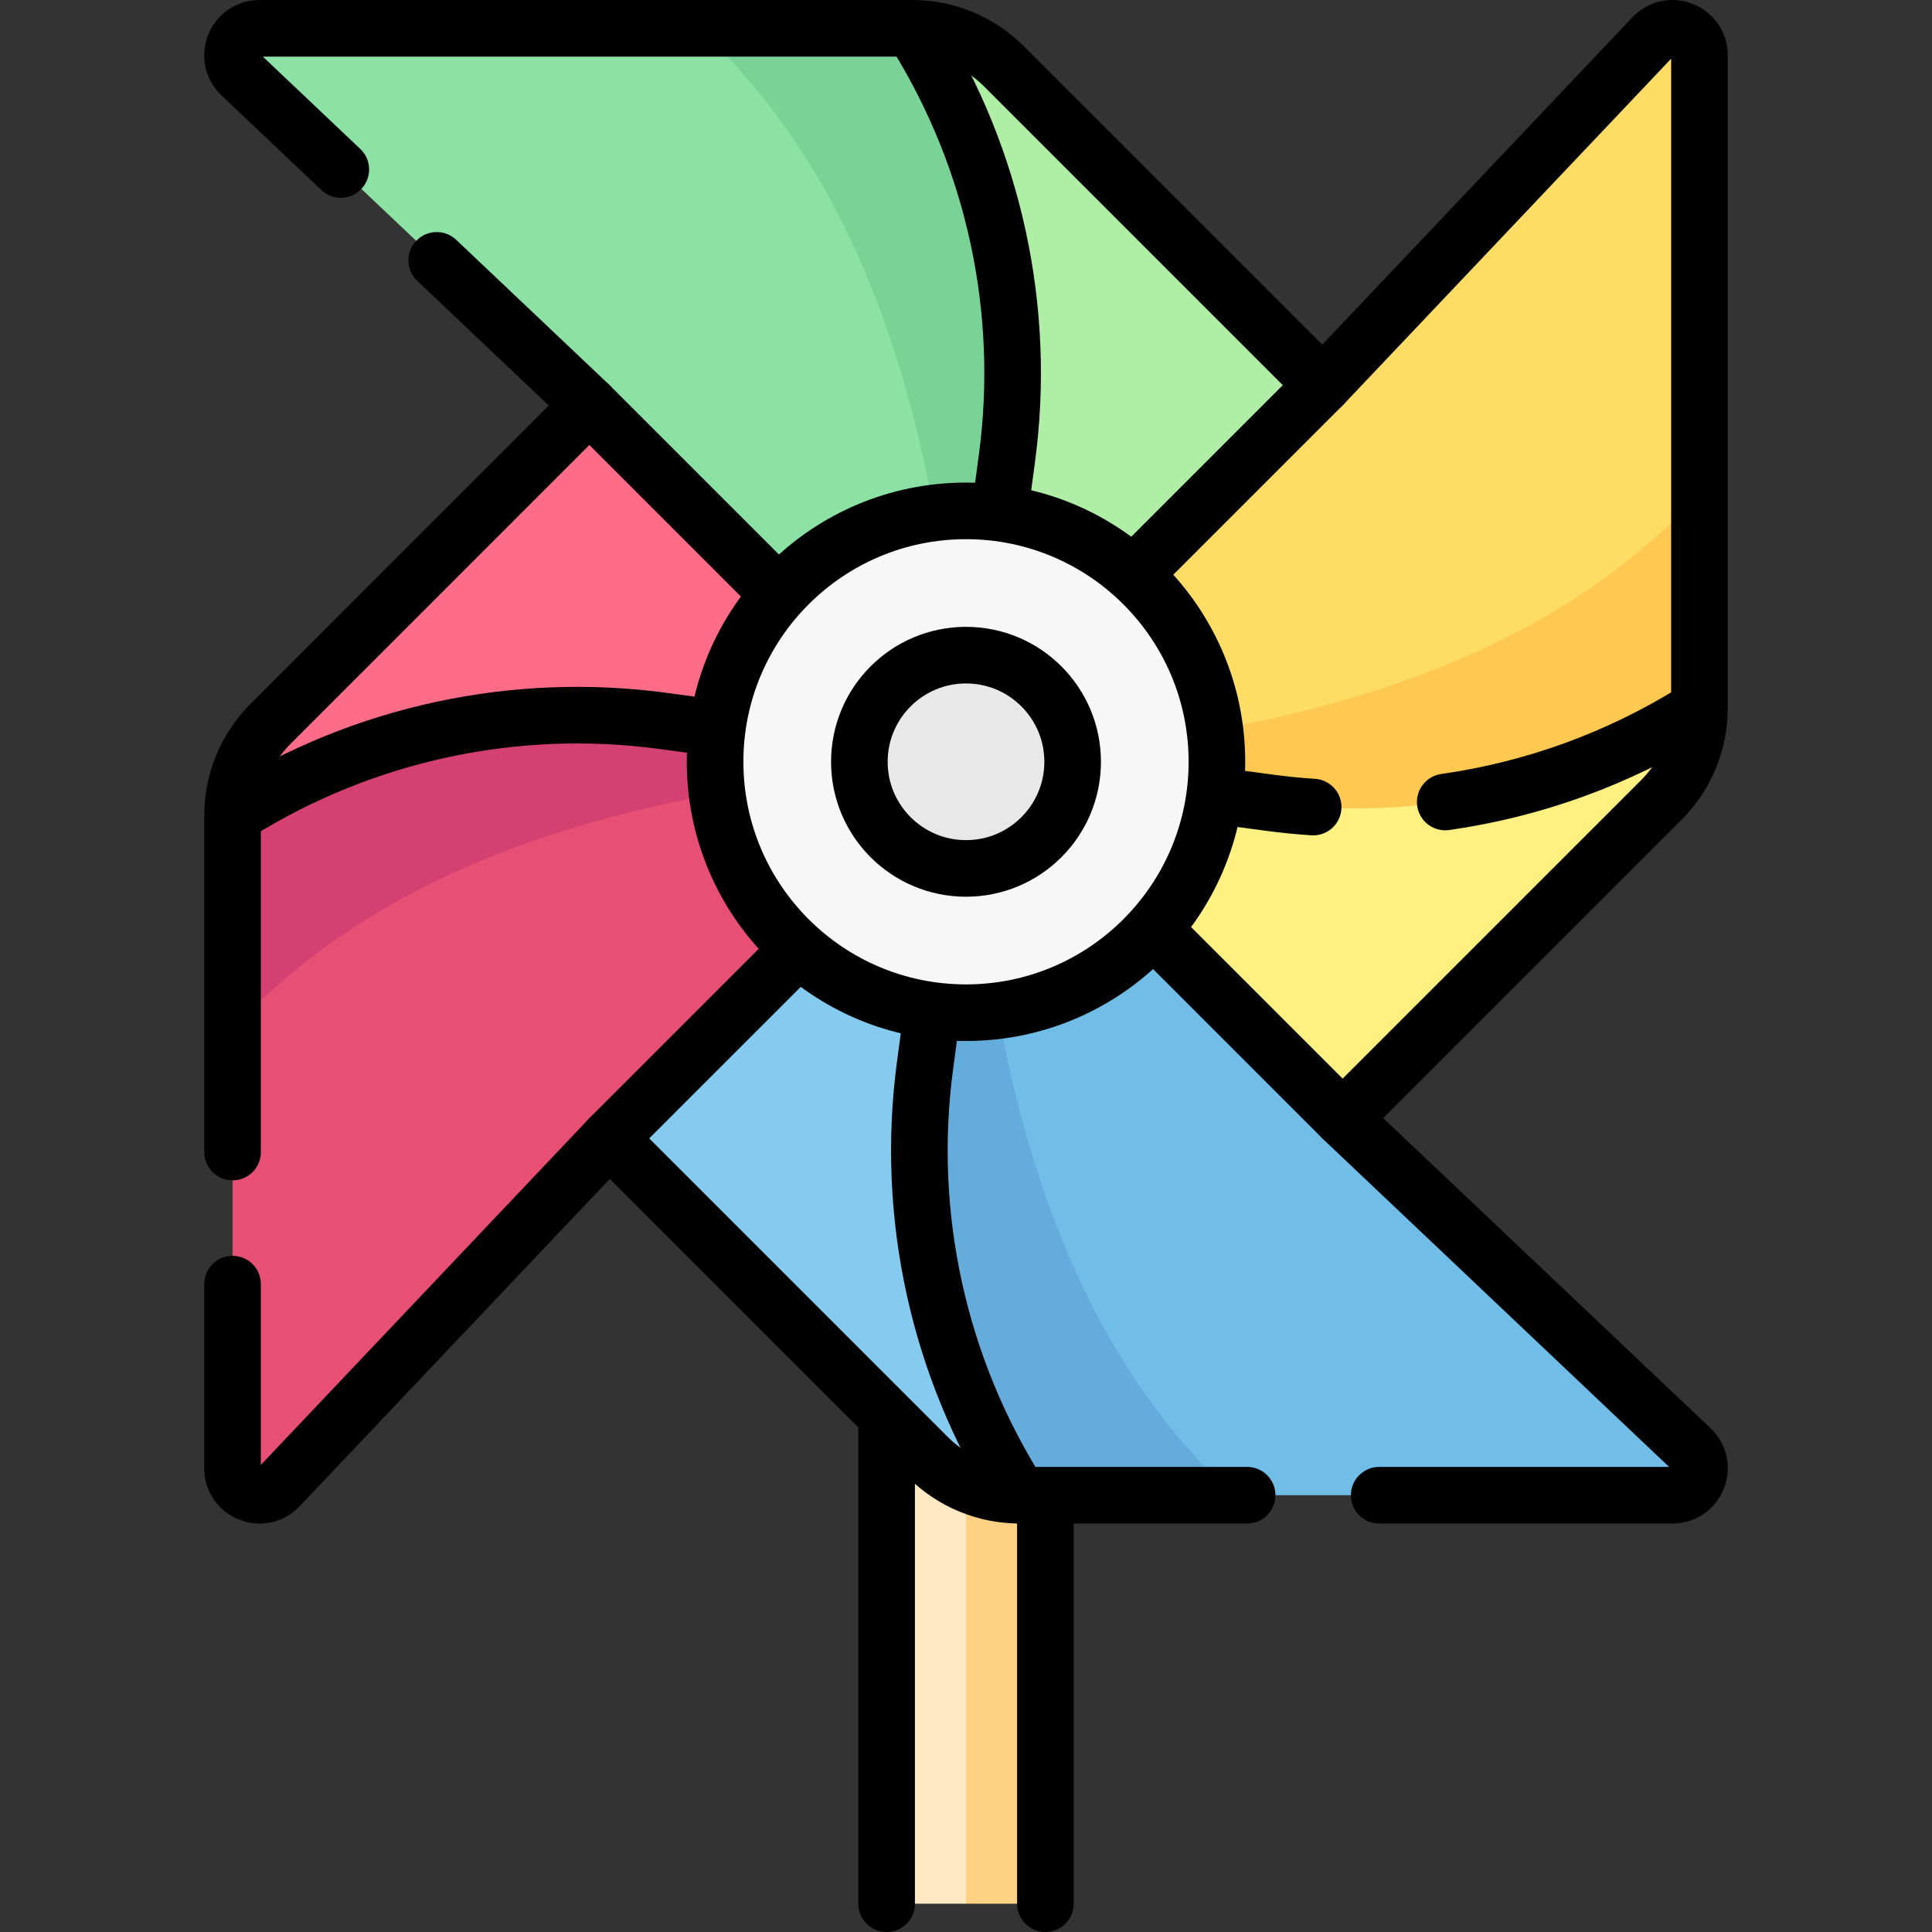 <?xml version="1.0" encoding="UTF-8"?>
<svg xmlns="http://www.w3.org/2000/svg" xmlns:xlink="http://www.w3.org/1999/xlink" version="1.1" id="Capa_1" x="0px" y="0px" viewBox="0 0 511.997 511.997" style="enable-background:new 0 0 511.997 511.997;" xml:space="preserve" width="512" height="512">
<rect x="0" y="0" width="511.997" height="511.997" fill="#333333" stroke="none"/>
<g>
	<g>
		<path style="fill:#FFE8C2;" d="M234.962,501.497V366.239h37.928l0.324,130.997c0,1.657-1.343,3-3,3l-14.215,4.261h-18.036&#10;&#9;&#9;&#9;C236.305,504.497,234.962,503.154,234.962,501.497z"/>
		<path style="fill:#FFD185;" d="M277.039,366.237v135.26c0,1.66-1.35,3-3,3h-18.04v-138.26H277.039z"/>
		<g>
			<path style="fill:#FFDC64;" d="M450.369,14.657v116.462l-7.314,49.129c-33.89,21.54-66.996,37.829-106.796,32.458l-80.26-10.83&#10;&#9;&#9;&#9;&#9;l40.18-70.758l54.38-29.042l87.48-92.33C442.479,5.057,450.369,8.197,450.369,14.657z"/>
			<path style="fill:#FFC850;" d="M450.369,131.119v56.548c-33.89,21.54-77.82,37.481-117.62,32.111l-76.75-17.901&#10;&#9;&#9;&#9;&#9;C338.302,195.213,404.655,179.684,450.369,131.119z"/>
			<path style="fill:#FFF082;" d="M450.369,187.667c0,9.1-3.62,17.83-10.05,24.27l-84.51,84.51l-73.906-26.41l-25.904-68.16&#10;&#9;&#9;&#9;&#9;l80.26,10.83C376.059,218.077,416.479,209.207,450.369,187.667z"/>
		</g>
		<g>
			<path style="fill:#8CE1A4;" d="M68.779,7.507h116.462l49.129,7.314c21.54,33.89,37.829,66.996,32.458,106.796l-10.83,80.26&#10;&#9;&#9;&#9;&#9;l-66.497-35.181l-33.303-59.379l-92.33-87.48C59.179,15.397,62.319,7.507,68.779,7.507z"/>
			<path style="fill:#7AD396;" d="M185.241,7.507h56.548c21.54,33.89,37.481,77.82,32.111,117.62l-17.901,76.75&#10;&#9;&#9;&#9;&#9;C249.335,119.574,233.806,53.221,185.241,7.507z"/>
			<path style="fill:#AFEFA5;" d="M241.789,7.507c9.1,0,17.83,3.62,24.27,10.05l84.51,84.51l-94.57,99.81l10.83-80.26&#10;&#9;&#9;&#9;&#9;C272.199,81.817,263.329,41.397,241.789,7.507z"/>
		</g>
		<g>
			<path style="fill:#E84F74;" d="M61.629,389.097V272.635l7.314-49.129c33.89-21.54,66.996-37.829,106.796-32.458l80.26,10.83&#10;&#9;&#9;&#9;&#9;l-34.308,64.207l-60.252,35.593l-87.48,92.33C69.519,398.697,61.629,395.557,61.629,389.097z"/>
			<path style="fill:#D34071;" d="M61.629,272.635v-56.548c33.89-21.54,77.82-37.481,117.62-32.111l76.75,17.901&#10;&#9;&#9;&#9;&#9;C173.695,208.541,107.343,224.07,61.629,272.635z"/>
			<path style="fill:#FF6C88;" d="M61.629,216.087c0-9.1,3.62-17.83,10.05-24.27l84.51-84.51l99.81,94.57l-80.26-10.83&#10;&#9;&#9;&#9;&#9;C135.939,185.677,95.519,194.547,61.629,216.087z"/>
		</g>
		<g>
			<path style="fill:#70BDE8;" d="M443.219,396.247H326.756l-49.129-7.314c-21.54-33.89-37.829-66.996-32.458-106.796l10.83-80.26&#10;&#9;&#9;&#9;&#9;l99.8,94.56l92.33,87.48C452.818,388.357,449.678,396.247,443.219,396.247z"/>
			<path style="fill:#64ACDC;" d="M326.756,396.247h-56.548c-21.54-33.89-37.481-77.82-32.111-117.62l17.901-76.75&#10;&#9;&#9;&#9;&#9;C262.662,284.18,278.192,350.533,326.756,396.247z"/>
			<path style="fill:#84CBEF;" d="M270.209,396.247c-9.1,0-17.83-3.62-24.27-10.05l-84.51-84.51l94.57-99.81l-10.83,80.26&#10;&#9;&#9;&#9;&#9;C239.798,321.937,248.668,362.357,270.209,396.247z"/>
		</g>
		<g>
			<circle style="fill:#F8F7F7;" cx="255.999" cy="201.881" r="66.493"/>
			<circle style="fill:#E8E8E8;" cx="255.999" cy="201.881" r="28.261"/>
		</g>
	</g>
	<g>
		
			<line style="fill:none;stroke:#000000;stroke-width:15;stroke-linecap:round;stroke-linejoin:round;stroke-miterlimit:10;" x1="277.035" y1="398.41" x2="277.035" y2="504.497"/>
		
			<line style="fill:none;stroke:#000000;stroke-width:15;stroke-linecap:round;stroke-linejoin:round;stroke-miterlimit:10;" x1="234.962" y1="504.497" x2="234.962" y2="377.052"/>
		<path style="fill:none;stroke:#000000;stroke-width:15;stroke-linecap:round;stroke-linejoin:round;stroke-miterlimit:10;" d="&#10;&#9;&#9;&#9;M90.319,44.917l-26.46-25.07c-4.69-4.45-1.54-12.34,4.92-12.34h173c9.11,0,17.84,3.62,24.27,10.06l84.51,84.51l87.48-92.33&#10;&#9;&#9;&#9;c4.44-4.69,12.33-1.55,12.33,4.91v173.01c0,9.1-3.62,17.83-10.05,24.27l-84.51,84.51l92.33,87.47c4.69,4.44,1.54,12.33-4.92,12.33&#10;&#9;&#9;&#9;h-77.72"/>
		<path style="fill:none;stroke:#000000;stroke-width:15;stroke-linecap:round;stroke-linejoin:round;stroke-miterlimit:10;" d="&#10;&#9;&#9;&#9;M115.739,68.997l40.45,38.32c0,0-60.16,60.17-84.51,84.52c-6.44,6.43-10.05,15.16-10.05,24.26v89.21"/>
		<path style="fill:none;stroke:#000000;stroke-width:15;stroke-linecap:round;stroke-linejoin:round;stroke-miterlimit:10;" d="&#10;&#9;&#9;&#9;M61.629,340.307v48.8c0,6.46,7.89,9.6,12.33,4.91l87.48-92.33l84.51,84.51c6.43,6.44,15.16,10.05,24.27,10.05h60.28"/>
		<path style="fill:none;stroke:#000000;stroke-width:15;stroke-linecap:round;stroke-linejoin:round;stroke-miterlimit:10;" d="&#10;&#9;&#9;&#9;M246.749,270.437l-1.579,11.704c-5.37,39.8,3.501,80.217,25.044,114.11l0,0"/>
		<path style="fill:none;stroke:#000000;stroke-width:15;stroke-linecap:round;stroke-linejoin:round;stroke-miterlimit:10;" d="&#10;&#9;&#9;&#9;M449.059,188.487c-20.25,12.62-42.76,20.74-66.06,24.05"/>
		<path style="fill:none;stroke:#000000;stroke-width:15;stroke-linecap:round;stroke-linejoin:round;stroke-miterlimit:10;" d="&#10;&#9;&#9;&#9;M323.929,211.047l12.33,1.66c3.91,0.53,7.83,0.92,11.74,1.17"/>
		<path style="fill:none;stroke:#000000;stroke-width:15;stroke-linecap:round;stroke-linejoin:round;stroke-miterlimit:10;" d="&#10;&#9;&#9;&#9;M264.97,135.388l1.857-13.767c5.301-39.291-3.276-79.184-24.224-112.807"/>
		<path style="fill:none;stroke:#000000;stroke-width:15;stroke-linecap:round;stroke-linejoin:round;stroke-miterlimit:10;" d="&#10;&#9;&#9;&#9;M188.162,192.729l-12.424-1.676c-39.334-5.307-79.27,3.295-112.917,24.292"/>
		
			<line style="fill:none;stroke:#000000;stroke-width:15;stroke-linecap:round;stroke-linejoin:round;stroke-miterlimit:10;" x1="156.19" y1="107.32" x2="204.892" y2="156.022"/>
		
			<line style="fill:none;stroke:#000000;stroke-width:15;stroke-linecap:round;stroke-linejoin:round;stroke-miterlimit:10;" x1="161.437" y1="301.69" x2="210.262" y2="252.866"/>
		
			<line style="fill:none;stroke:#000000;stroke-width:15;stroke-linecap:round;stroke-linejoin:round;stroke-miterlimit:10;" x1="355.807" y1="296.442" x2="306.497" y2="247.132"/>
		
			<line style="fill:none;stroke:#000000;stroke-width:15;stroke-linecap:round;stroke-linejoin:round;stroke-miterlimit:10;" x1="350.56" y1="102.072" x2="301.867" y2="150.765"/>
		
			<circle style="fill:none;stroke:#000000;stroke-width:15;stroke-linecap:round;stroke-linejoin:round;stroke-miterlimit:10;" cx="255.999" cy="201.881" r="66.493"/>
		
			<circle style="fill:none;stroke:#000000;stroke-width:15;stroke-linecap:round;stroke-linejoin:round;stroke-miterlimit:10;" cx="255.999" cy="201.881" r="28.261"/>
	</g>
</g>















</svg>
